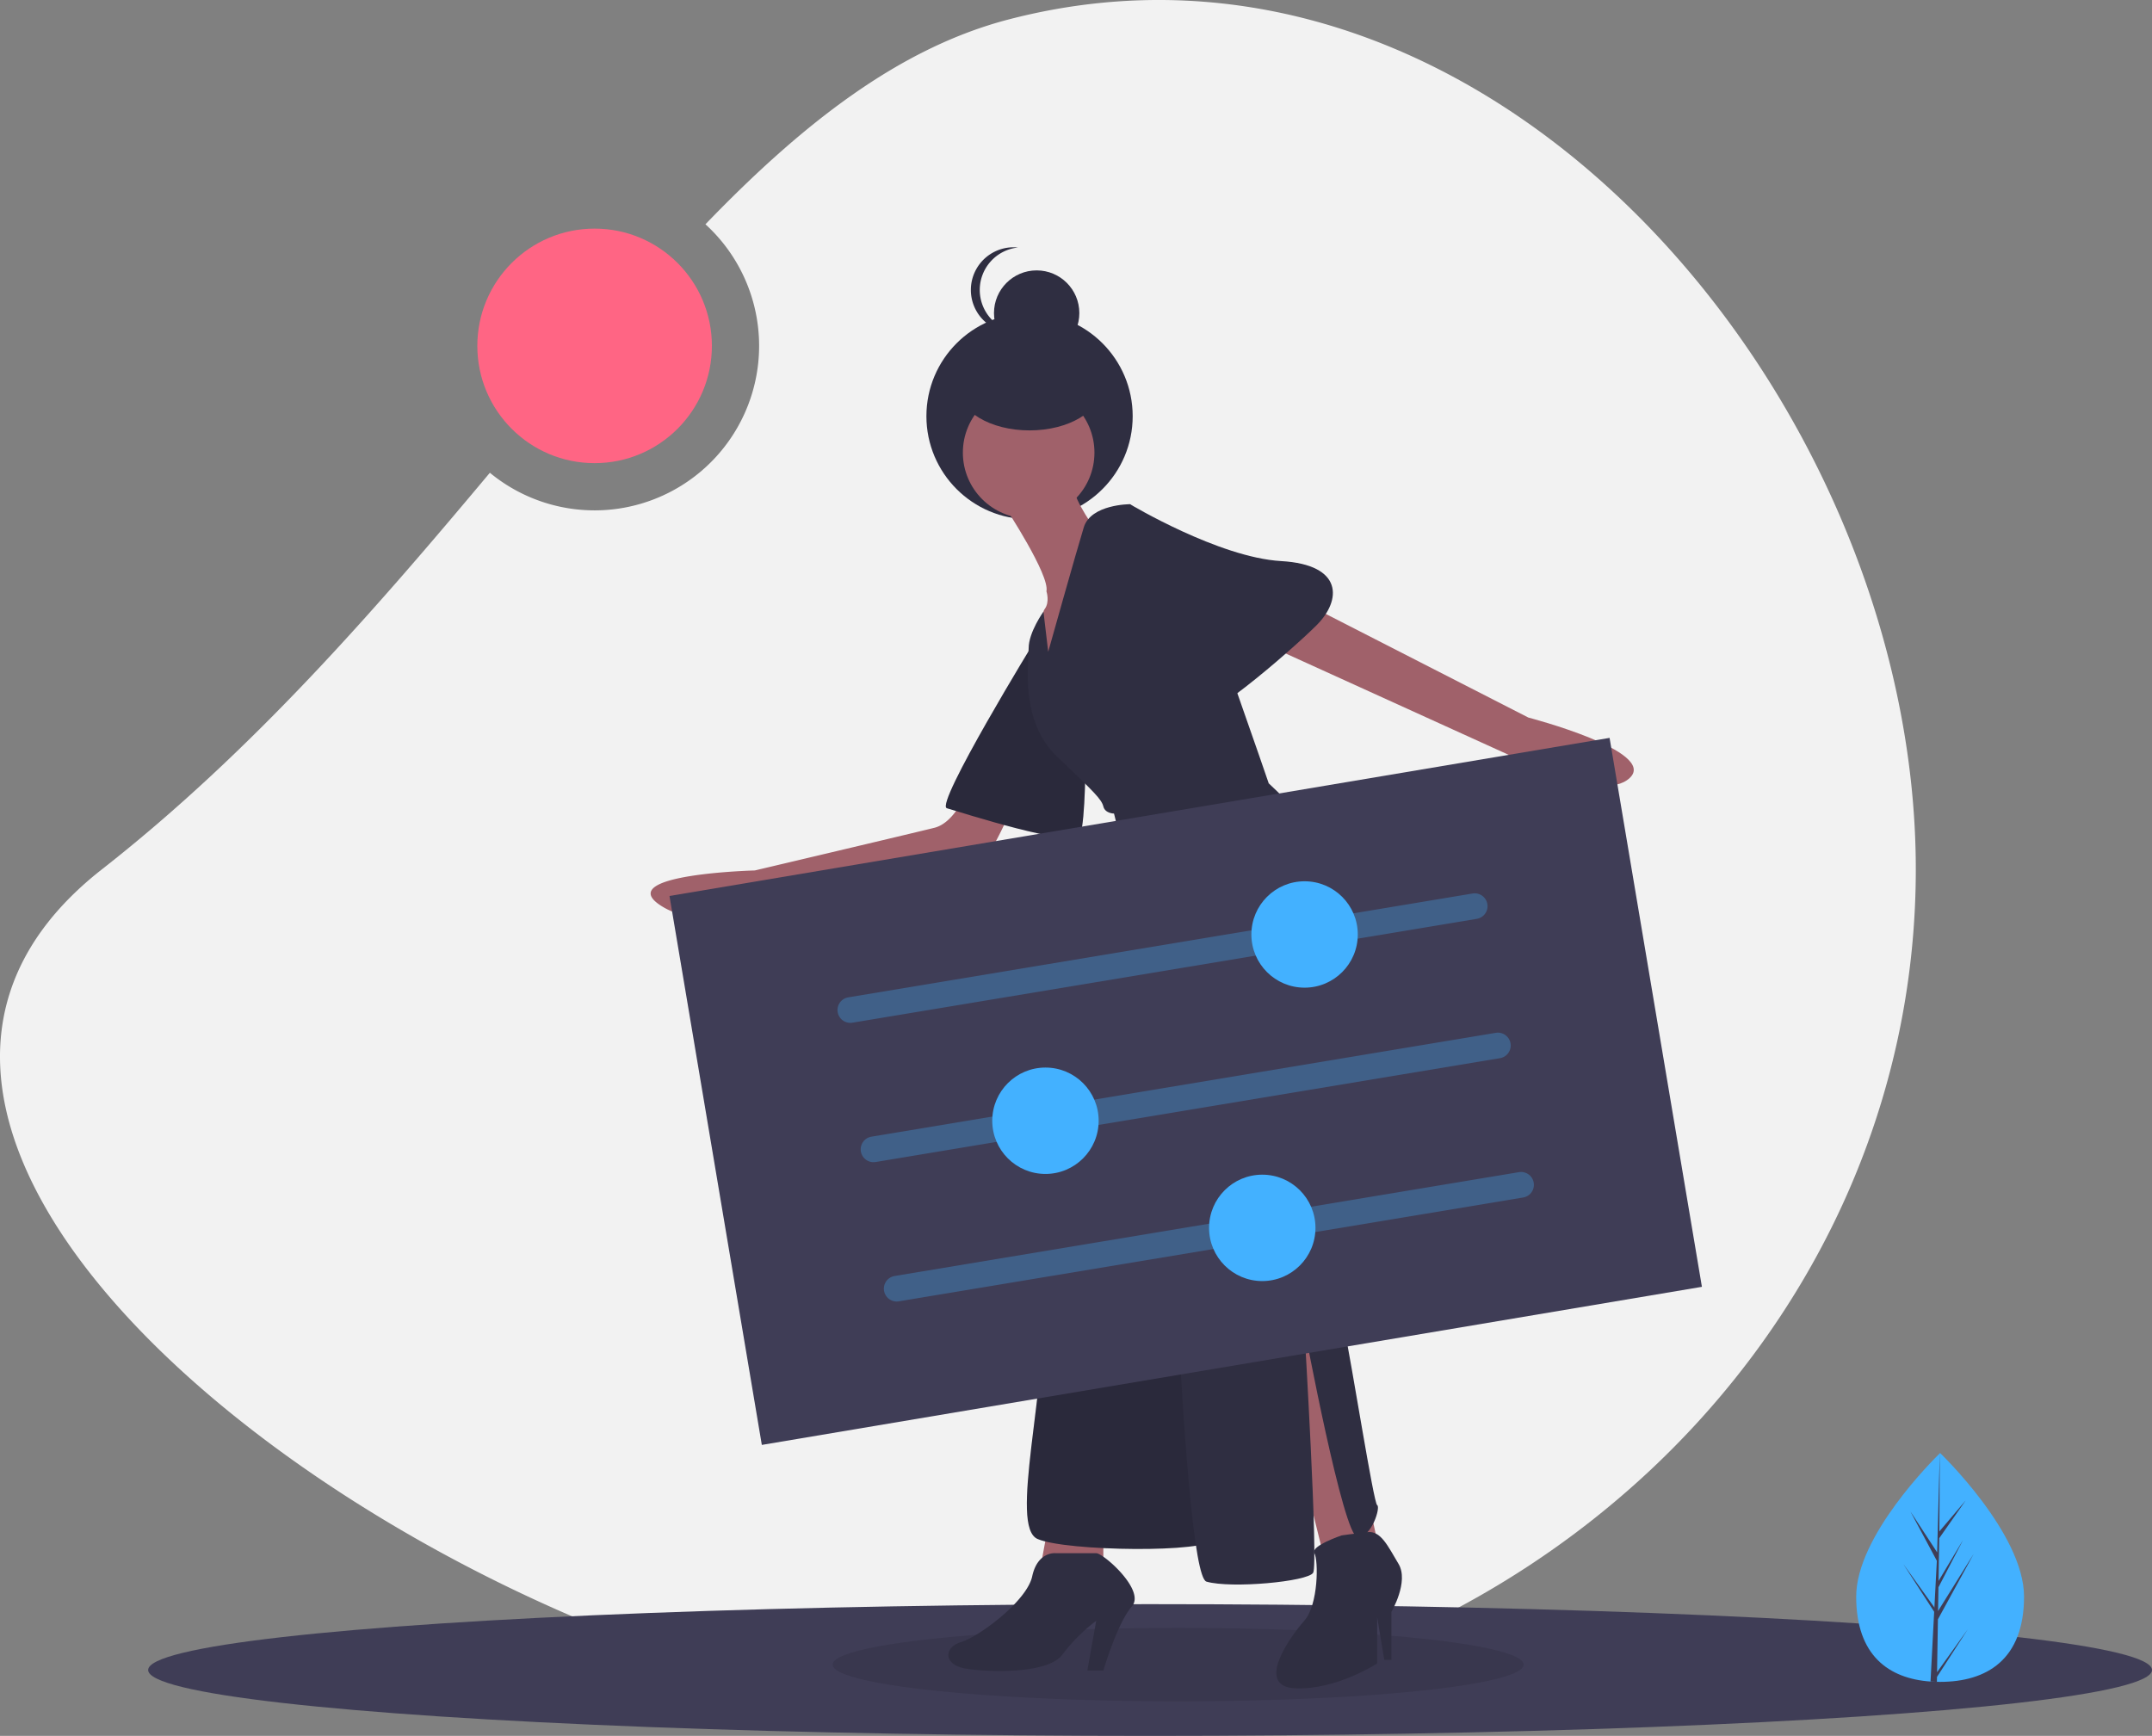 <svg id="a7e92c1a-e25c-441e-bda8-8af90c7203b5" data-name="Layer 1" xmlns="http://www.w3.org/2000/svg" width="996.611" height="804" viewBox="0 0 996.611 804"><rect x="0" y="0" width="996.611" height="804" fill="#808080" stroke="none"/><title>settings</title><path d="M568.917,56.979c-50.937,13.232-95.866,48.56-140.524,94.905a76.201,76.201,0,0,1-99.835,115.087c-52.456,62.664-109.734,128.911-179.641,183.663-177.995,139.408,188.04,393.655,420,393.655S988.917,668.045,988.917,450.635,792.449-1.09,568.917,56.979Z" transform="translate(-101.694 -48)" fill="#f2f2f2"/><ellipse cx="532.611" cy="773.5" rx="464" ry="30.5" fill="#3f3d56"/><ellipse cx="545.611" cy="771" rx="160" ry="17" opacity="0.1"/><path d="M1039.046,787.506c0,29.271-17.399,39.491-38.865,39.491-.497,0-.994-.007-1.488-.018-.994-.021-1.982-.068-2.955-.136-19.374-1.37-34.422-12.116-34.422-39.337,0-28.166,35.993-63.712,38.704-66.348l.004-.004c.104-.104.157-.154.157-.154S1039.046,758.238,1039.046,787.506Z" transform="translate(-101.694 -48)" fill="#43b1ff"/><path d="M998.764,822.518l14.215-19.86-14.251,22.042-.036,2.279c-.994-.021-1.982-.068-2.955-.136l1.531-29.282-.011-.229.025-.039.147-2.769L983.143,772.428l14.33,20.021.036.587,1.155-22.124L986.434,748.079l12.38,18.951,1.205-45.873L1000.023,721v.154l-.2,36.172,12.176-14.341-12.227,17.456-.322,19.81,11.372-19.012-11.418,21.928-.179,11.014L1015.726,767.717l-16.566,30.305Z" transform="translate(-101.694 -48)" fill="#3f3d56"/><circle cx="476.793" cy="192.764" r="47.763" fill="#2f2e41"/><polygon points="586.73 614.807 612.259 717.744 637.787 713.626 612.259 595.866 586.73 614.807" fill="#a0616a"/><path d="M723.011,759.156s-14.538,4.915-12.622,8.222,1.916,23.894-4.672,31.306-23.058,30.469-4.117,31.293,37.881-11.529,37.881-11.529V797.037l3.294,19.764h3.294V794.566s8.235-13.999,3.294-22.234-8.162-15.411-14.375-14.705S723.011,759.156,723.011,759.156Z" transform="translate(-101.694 -48)" fill="#2f2e41"/><polygon points="486.263 702.097 482.146 724.332 510.968 724.332 510.968 702.097 486.263 702.097" fill="#a0616a"/><path d="M590.428,767.391s-8.235-.824-10.705,10.705-24.705,27.999-32.94,30.469-8.235,10.705,2.47,12.352,37.881,2.47,44.469-6.588a80.723,80.723,0,0,1,15.646-15.646l-4.117,23.058h7.411s6.588-22.234,13.176-29.646-13.176-24.705-16.47-24.705Z" transform="translate(-101.694 -48)" fill="#2f2e41"/><path d="M550.077,413.287s-5.764,15.646-15.646,18.117-83.173,19.764-83.173,19.764-64.233,1.647-44.469,15.646,51.88,0,51.88,0,93.879-11.529,101.29-23.881a166.461,166.461,0,0,0,12.352-26.352Z" transform="translate(-101.694 -48)" fill="#a0616a"/><path d="M581.37,344.113s-46.939,76.585-41.175,78.232,59.292,18.94,61.762,12.352,2.47-37.057,2.47-37.057Z" transform="translate(-101.694 -48)" fill="#2f2e41"/><path d="M581.37,344.113s-46.939,76.585-41.175,78.232,59.292,18.94,61.762,12.352,2.47-37.057,2.47-37.057Z" transform="translate(-101.694 -48)" opacity="0.1"/><path d="M703.247,325.996,809.479,380.347s60.115,15.646,46.939,27.999-55.998-10.705-55.998-10.705L682.66,344.113Z" transform="translate(-101.694 -48)" fill="#a0616a"/><path d="M567.37,283.174s20.587,31.293,18.94,38.704c0,0,1.647,4.941-.824,8.235s-1.647,23.058-1.647,23.058l8.235,11.529,10.705-35.41,4.941-37.881s-11.117-15.235-9.47-22.646S567.37,283.174,567.37,283.174Z" transform="translate(-101.694 -48)" fill="#a0616a"/><path d="M632.427,461.05s-46.116,123.525-46.116,177.875-17.293,116.113-4.117,121.878,79.879,6.588,81.526,0-8.235-274.225-13.176-284.93S632.427,461.05,632.427,461.05Z" transform="translate(-101.694 -48)" fill="#2f2e41"/><path d="M632.427,461.05s-46.116,123.525-46.116,177.875-17.293,116.113-4.117,121.878,79.879,6.588,81.526,0-8.235-274.225-13.176-284.93S632.427,461.05,632.427,461.05Z" transform="translate(-101.694 -48)" opacity="0.1"/><circle cx="476.381" cy="209.646" r="30.469" fill="#a0616a"/><path d="M587.134,349.878l-2.205-18.584s-6.853,9.526-6.853,16.937-4.117,33.763,13.176,50.233,20.587,19.764,21.411,23.058,4.941,3.294,4.941,3.294L641.485,521.165s7.411,256.108,18.94,259.402,46.939,0,49.41-4.117-4.117-113.643-4.117-113.643,18.117,97.173,24.705,97.173,10.705-13.999,9.058-14.823-11.529-64.233-15.646-83.997-2.47-186.934-2.47-186.934,13.176-21.411-32.116-63.409c0,0-28.822-83.997-30.469-83.997s-33.763-45.292-33.763-45.292-18.117,0-21.411,10.705S587.134,349.878,587.134,349.878Z" transform="translate(-101.694 -48)" fill="#2f2e41"/><path d="M615.133,288.115l9.882-6.588s41.175,24.705,69.997,26.352,27.999,18.117,16.47,29.646S654.661,388.582,653.014,378.7,615.133,288.115,615.133,288.115Z" transform="translate(-101.694 -48)" fill="#2f2e41"/><ellipse cx="476.793" cy="179.588" rx="32.94" ry="19.764" fill="#2f2e41"/><circle cx="480.087" cy="145.001" r="19.764" fill="#2f2e41"/><path d="M555.43,182.296a19.766,19.766,0,0,1,17.705-19.657,19.982,19.982,0,0,0-2.059-.107,19.764,19.764,0,0,0,0,39.528,19.982,19.982,0,0,0,2.059-.107A19.766,19.766,0,0,1,555.43,182.296Z" transform="translate(-101.694 -48)" fill="#2f2e41"/><rect x="430.066" y="424.588" width="441.479" height="257.824" transform="translate(-184.484 67.61) rotate(-9.547)" fill="#3f3d56"/><path d="M785.613,473.581l-289.133,48.097a5.947,5.947,0,1,1-1.952-11.733l289.133-48.097a5.947,5.947,0,0,1,1.952,11.733Z" transform="translate(-101.694 -48)" fill="#43b1ff" opacity="0.3"/><circle cx="604.165" cy="432.82" r="24.638" fill="#43b1ff"/><path d="M796.348,538.112l-289.133,48.097a5.947,5.947,0,1,1-1.952-11.733l289.133-48.097a5.947,5.947,0,0,1,1.952,11.733Z" transform="translate(-101.694 -48)" fill="#43b1ff" opacity="0.3"/><circle cx="484.161" cy="519.099" r="24.638" fill="#43b1ff"/><path d="M807.083,602.644l-289.133,48.097a5.947,5.947,0,1,1-1.952-11.733l289.133-48.097a5.947,5.947,0,1,1,1.952,11.733Z" transform="translate(-101.694 -48)" fill="#43b1ff" opacity="0.3"/><circle cx="584.569" cy="568.713" r="24.638" fill="#43b1ff"/><circle cx="275.37" cy="160.201" r="54.315" fill="#ff6584"/></svg>